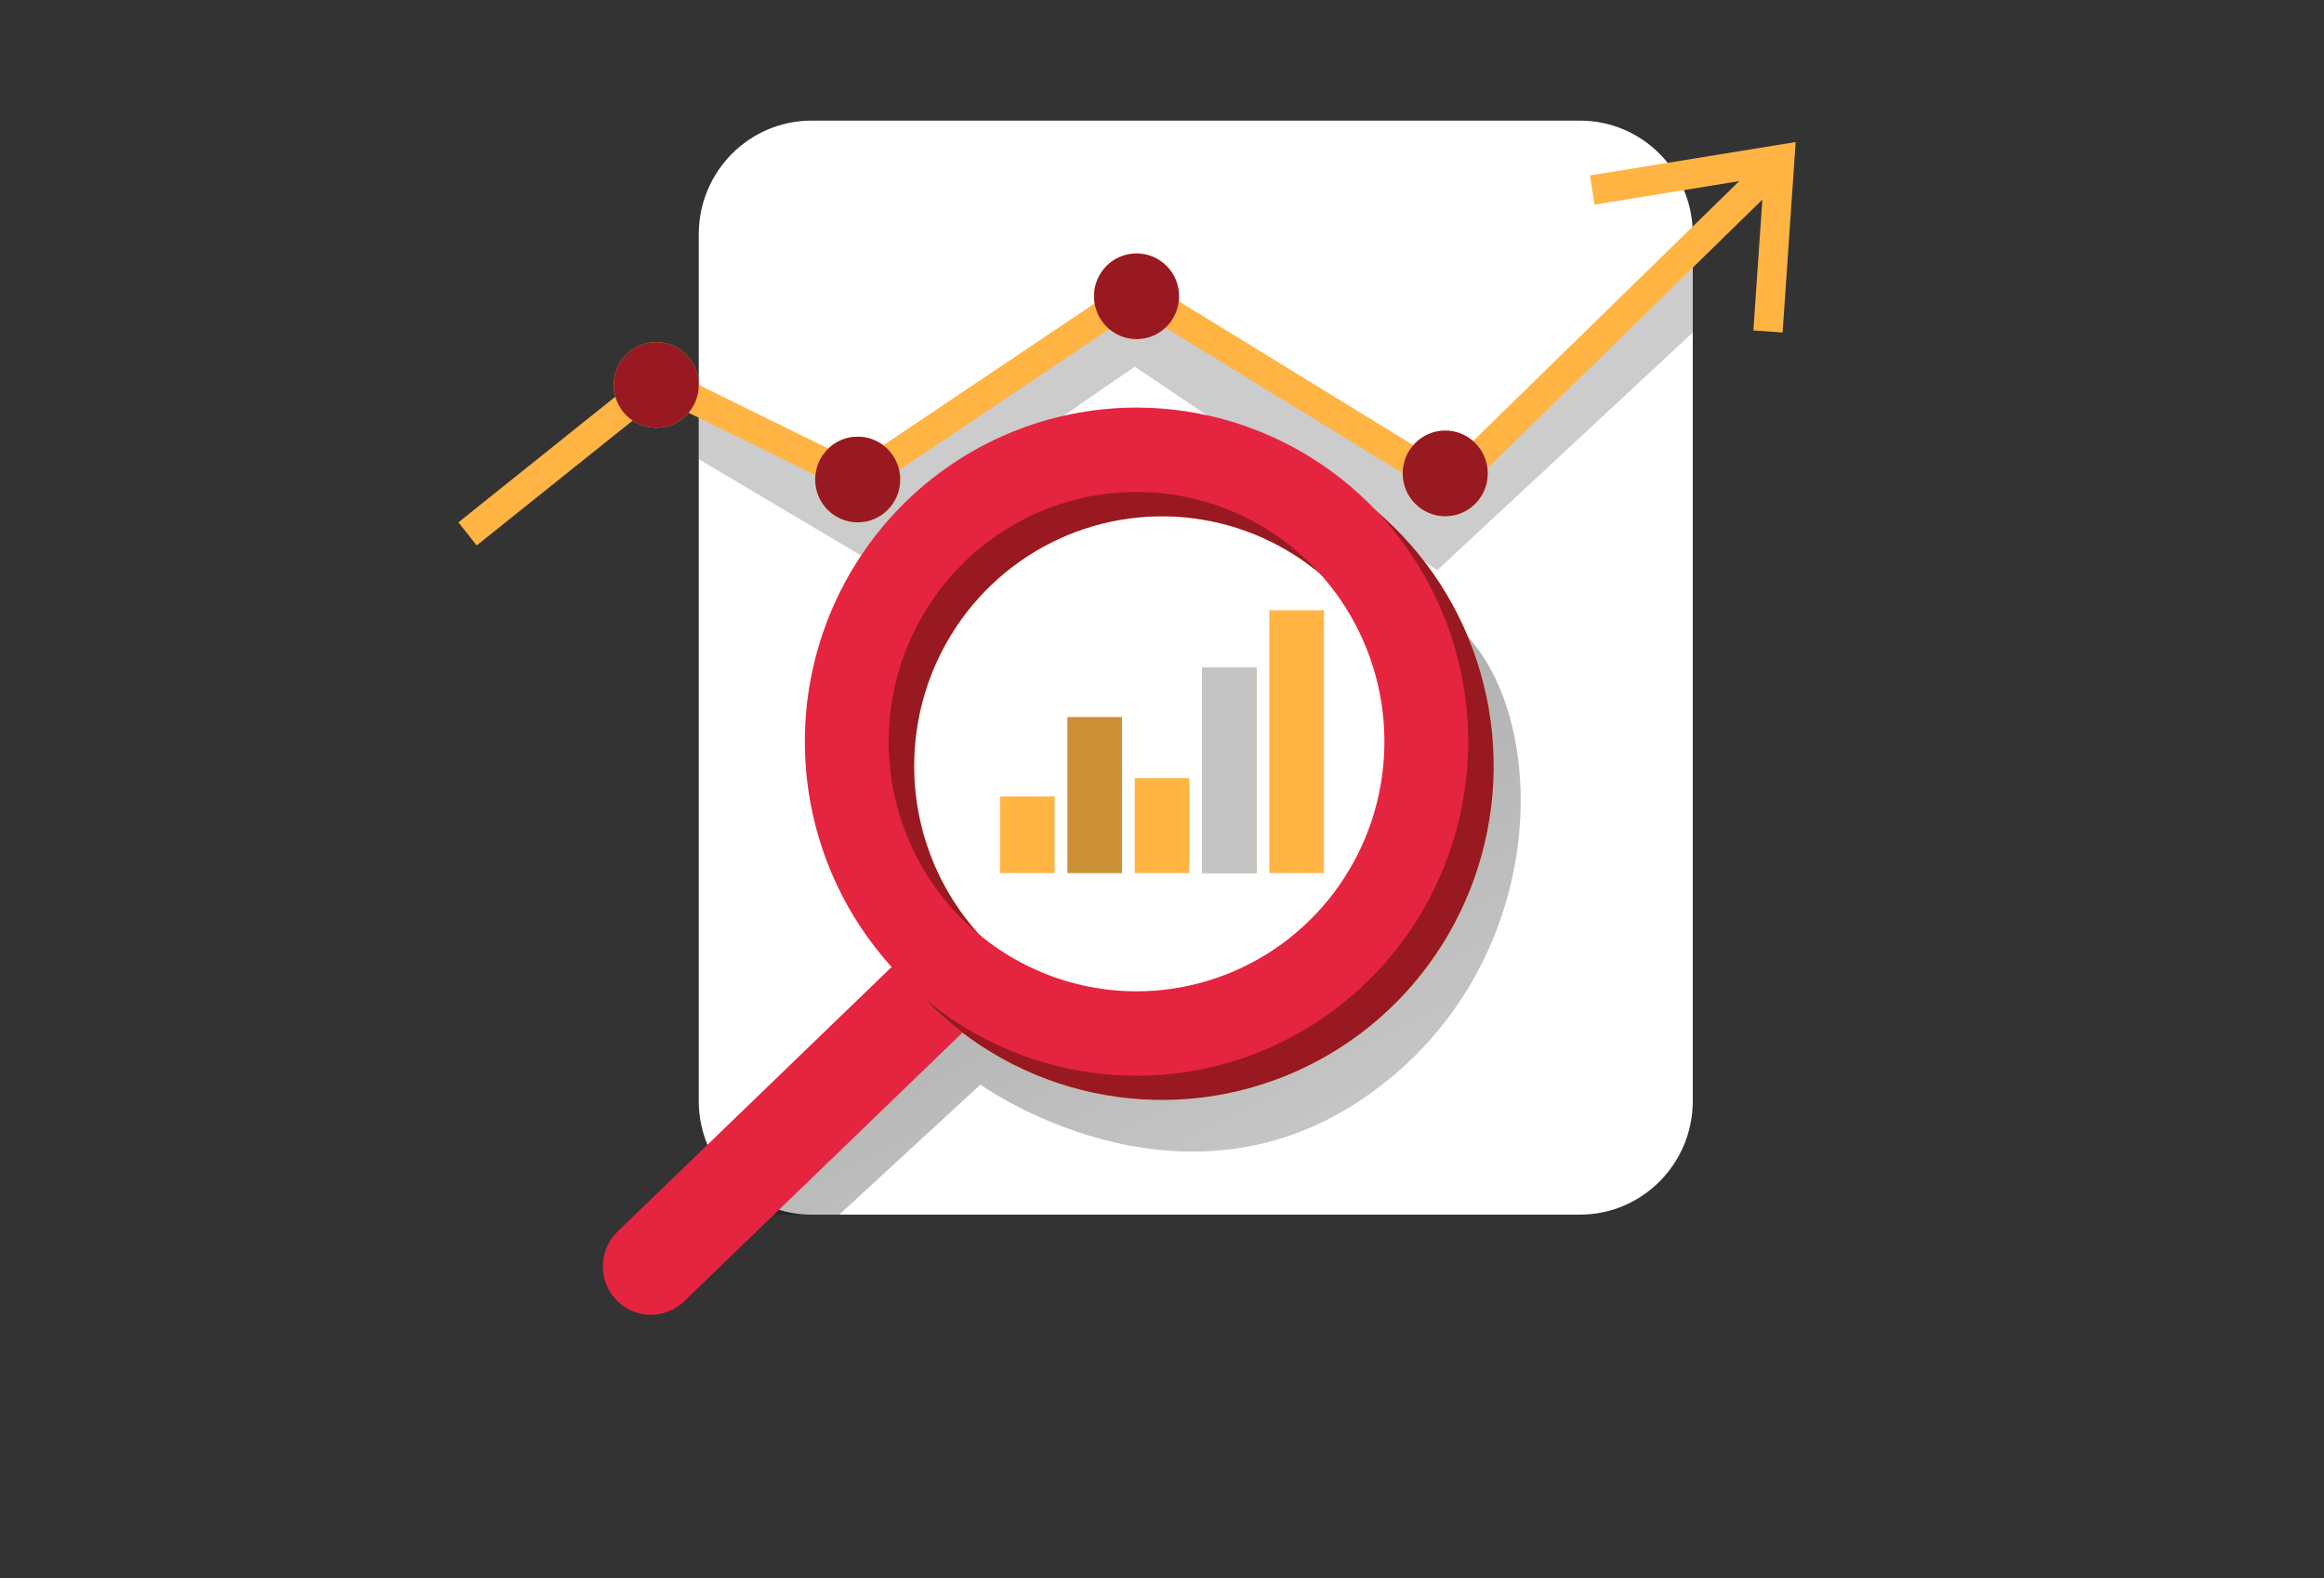 <svg width="184" height="125" viewBox="0 0 184 125" fill="none" xmlns="http://www.w3.org/2000/svg">
<rect x="0" y="0" width="184" height="125" fill="#333333" stroke="none"/>
<path d="M125.088 9.552H64.26C59.325 9.552 55.324 13.583 55.324 18.555V87.192C55.324 92.164 59.325 96.195 64.26 96.195H125.088C130.023 96.195 134.024 92.164 134.024 87.192V18.555C134.024 13.583 130.023 9.552 125.088 9.552Z" fill="white"/>
<path d="M66.447 96.195L77.625 85.898C77.625 85.898 93.03 96.98 107.752 87.114C122.475 77.247 122.961 57.896 116.244 50.469C109.526 43.042 109.608 48.326 109.608 48.326C109.608 48.326 120.086 77.498 97.335 80.425C74.583 83.353 72.379 76.83 72.379 76.83L58.541 96.195H66.447Z" fill="url(#paint0_linear_1532_21577)"/>
<path d="M55.324 36.363L68.175 43.995L89.84 29.039L113.796 45.153L134.024 26.332V20.072L113.479 37.975L90.033 24.575L67.87 36.651L55.324 32.281V36.363Z" fill="black" fill-opacity="0.2"/>
<path d="M37.74 43.197L36.295 41.367L51.952 28.828L67.87 36.651L89.978 21.802L114.596 36.916L139.478 12.607L141.093 14.286L114.922 39.854L90.033 24.575L68.048 39.341L52.251 31.577L37.74 43.197Z" fill="#FFB443"/>
<path d="M48.844 97.585C48.491 97.941 48.211 98.363 48.019 98.828C47.828 99.293 47.729 99.792 47.729 100.295C47.729 100.798 47.828 101.297 48.019 101.762C48.211 102.227 48.491 102.649 48.844 103.005C49.197 103.361 49.617 103.643 50.078 103.836C50.54 104.029 51.035 104.128 51.534 104.128C52.034 104.128 52.528 104.029 52.99 103.836C53.451 103.643 53.871 103.361 54.224 103.005L78.032 80.014C78.745 79.295 79.146 78.32 79.146 77.304C79.146 76.288 78.745 75.313 78.032 74.594C77.318 73.876 76.351 73.472 75.342 73.472C74.333 73.472 73.366 73.876 72.652 74.594L48.844 97.585Z" fill="#E52440"/>
<path d="M65.74 60.657C65.74 65.89 67.281 71.004 70.166 75.355C73.052 79.706 77.153 83.096 81.952 85.099C86.75 87.101 92.03 87.624 97.124 86.603C102.218 85.582 106.897 83.063 110.569 79.362C114.241 75.662 116.742 70.948 117.755 65.816C118.769 60.684 118.248 55.365 116.261 50.531C114.273 45.697 110.907 41.565 106.589 38.658C102.271 35.751 97.194 34.199 92 34.199C88.551 34.199 85.137 34.883 81.951 36.213C78.764 37.543 75.87 39.492 73.431 41.949C70.993 44.405 69.058 47.322 67.739 50.532C66.419 53.742 65.74 57.183 65.74 60.657ZM72.374 60.657C72.375 56.746 73.527 52.924 75.684 49.673C77.841 46.422 80.906 43.888 84.493 42.392C88.079 40.897 92.025 40.506 95.832 41.269C99.638 42.032 103.135 43.916 105.879 46.682C108.624 49.447 110.492 52.97 111.249 56.806C112.006 60.641 111.617 64.617 110.132 68.229C108.646 71.842 106.131 74.93 102.903 77.103C99.676 79.275 95.882 80.434 92 80.434C89.422 80.435 86.87 79.923 84.488 78.929C82.107 77.936 79.943 76.479 78.12 74.642C76.298 72.805 74.852 70.625 73.866 68.225C72.88 65.826 72.373 63.254 72.374 60.657Z" fill="#FFB443"/>
<path d="M65.74 60.657C65.74 65.89 67.281 71.004 70.166 75.355C73.052 79.706 77.153 83.096 81.952 85.099C86.75 87.101 92.03 87.624 97.124 86.603C102.218 85.582 106.897 83.063 110.569 79.362C114.241 75.662 116.742 70.948 117.755 65.816C118.769 60.684 118.248 55.365 116.261 50.531C114.273 45.697 110.907 41.565 106.589 38.658C102.271 35.751 97.194 34.199 92 34.199C88.551 34.199 85.137 34.883 81.951 36.213C78.764 37.543 75.87 39.492 73.431 41.949C70.993 44.405 69.058 47.322 67.739 50.532C66.419 53.742 65.74 57.183 65.74 60.657ZM72.374 60.657C72.375 56.746 73.527 52.924 75.684 49.673C77.841 46.422 80.906 43.888 84.493 42.392C88.079 40.897 92.025 40.506 95.832 41.269C99.638 42.032 103.135 43.916 105.879 46.682C108.624 49.447 110.492 52.97 111.249 56.806C112.006 60.641 111.617 64.617 110.132 68.229C108.646 71.842 106.131 74.93 102.903 77.103C99.676 79.275 95.882 80.434 92 80.434C89.422 80.435 86.87 79.923 84.488 78.929C82.107 77.936 79.943 76.479 78.12 74.642C76.298 72.805 74.852 70.625 73.866 68.225C72.88 65.826 72.373 63.254 72.374 60.657Z" fill="#981921"/>
<path d="M63.722 58.737C63.722 63.97 65.262 69.086 68.148 73.437C71.033 77.788 75.135 81.18 79.933 83.183C84.732 85.185 90.013 85.709 95.107 84.689C100.201 83.668 104.881 81.148 108.553 77.448C112.226 73.747 114.727 69.033 115.741 63.9C116.754 58.768 116.234 53.448 114.246 48.613C112.258 43.779 108.892 39.646 104.573 36.739C100.254 33.832 95.177 32.281 89.982 32.281C83.018 32.281 76.338 35.068 71.414 40.03C66.489 44.991 63.722 51.721 63.722 58.737ZM70.358 58.737C70.358 54.827 71.508 51.003 73.665 47.752C75.821 44.5 78.886 41.965 82.473 40.468C86.059 38.971 90.005 38.58 93.812 39.343C97.62 40.106 101.117 41.989 103.862 44.754C106.606 47.52 108.476 51.043 109.233 54.879C109.99 58.714 109.601 62.69 108.116 66.303C106.63 69.916 104.114 73.004 100.887 75.177C97.659 77.35 93.864 78.509 89.982 78.509C84.778 78.509 79.786 76.426 76.106 72.718C72.425 69.01 70.358 63.981 70.358 58.737Z" fill="#E52440"/>
<path d="M141.137 26.332L138.821 26.17L139.654 14.027L126.248 16.204L125.879 13.895L142.17 11.25L141.137 26.332Z" fill="#FFB443"/>
<path d="M83.501 63.08H79.18V69.146H83.501V63.08Z" fill="#FFB443"/>
<path d="M88.831 56.789H84.51V69.146H88.831V56.789Z" fill="#FFB443"/>
<path d="M94.161 61.622H89.84V69.146H94.161V61.622Z" fill="#FFB443"/>
<path d="M99.49 52.874H95.169V69.146H99.49V52.874Z" fill="#FFB443"/>
<path d="M88.831 56.789H84.51V69.146H88.831V56.789Z" fill="black" fill-opacity="0.2"/>
<path d="M99.49 52.874H95.169V69.146H99.49V52.874Z" fill="#C4C4C4"/>
<path d="M104.82 48.329H100.499V69.146H104.82V48.329Z" fill="#FFB443"/>
<path d="M89.984 26.855C91.843 26.855 93.35 25.337 93.35 23.464C93.35 21.59 91.843 20.072 89.984 20.072C88.125 20.072 86.618 21.59 86.618 23.464C86.618 25.337 88.125 26.855 89.984 26.855Z" fill="#FFB443"/>
<path d="M89.984 26.855C91.843 26.855 93.35 25.337 93.35 23.464C93.35 21.59 91.843 20.072 89.984 20.072C88.125 20.072 86.618 21.59 86.618 23.464C86.618 25.337 88.125 26.855 89.984 26.855Z" fill="#981921"/>
<path d="M114.425 40.884C116.284 40.884 117.791 39.366 117.791 37.492C117.791 35.62 116.284 34.101 114.425 34.101C112.566 34.101 111.059 35.62 111.059 37.492C111.059 39.366 112.566 40.884 114.425 40.884Z" fill="#FFB443"/>
<path d="M114.425 40.884C116.284 40.884 117.791 39.366 117.791 37.492C117.791 35.62 116.284 34.101 114.425 34.101C112.566 34.101 111.059 35.62 111.059 37.492C111.059 39.366 112.566 40.884 114.425 40.884Z" fill="#981921"/>
<path d="M51.958 33.881C53.817 33.881 55.324 32.362 55.324 30.489C55.324 28.616 53.817 27.098 51.958 27.098C50.099 27.098 48.591 28.616 48.591 30.489C48.591 32.362 50.099 33.881 51.958 33.881Z" fill="#FFB443"/>
<path d="M51.958 33.881C53.817 33.881 55.324 32.362 55.324 30.489C55.324 28.616 53.817 27.098 51.958 27.098C50.099 27.098 48.591 28.616 48.591 30.489C48.591 32.362 50.099 33.881 51.958 33.881Z" fill="#981921"/>
<path d="M67.908 41.367C69.767 41.367 71.274 39.848 71.274 37.975C71.274 36.102 69.767 34.584 67.908 34.584C66.048 34.584 64.541 36.102 64.541 37.975C64.541 39.848 66.048 41.367 67.908 41.367Z" fill="#FFB443"/>
<path d="M67.908 41.367C69.767 41.367 71.274 39.848 71.274 37.975C71.274 36.102 69.767 34.584 67.908 34.584C66.048 34.584 64.541 36.102 64.541 37.975C64.541 39.848 66.048 41.367 67.908 41.367Z" fill="#981921"/>
<defs>
<linearGradient id="paint0_linear_1532_21577" x1="67.37" y1="34.22" x2="136.886" y2="166.468" gradientUnits="userSpaceOnUse">
<stop offset="0.01"/>
<stop offset="0.08" stop-opacity="0.69"/>
<stop offset="0.21" stop-opacity="0.32"/>
<stop offset="1" stop-opacity="0"/>
</linearGradient>
</defs>
</svg>
